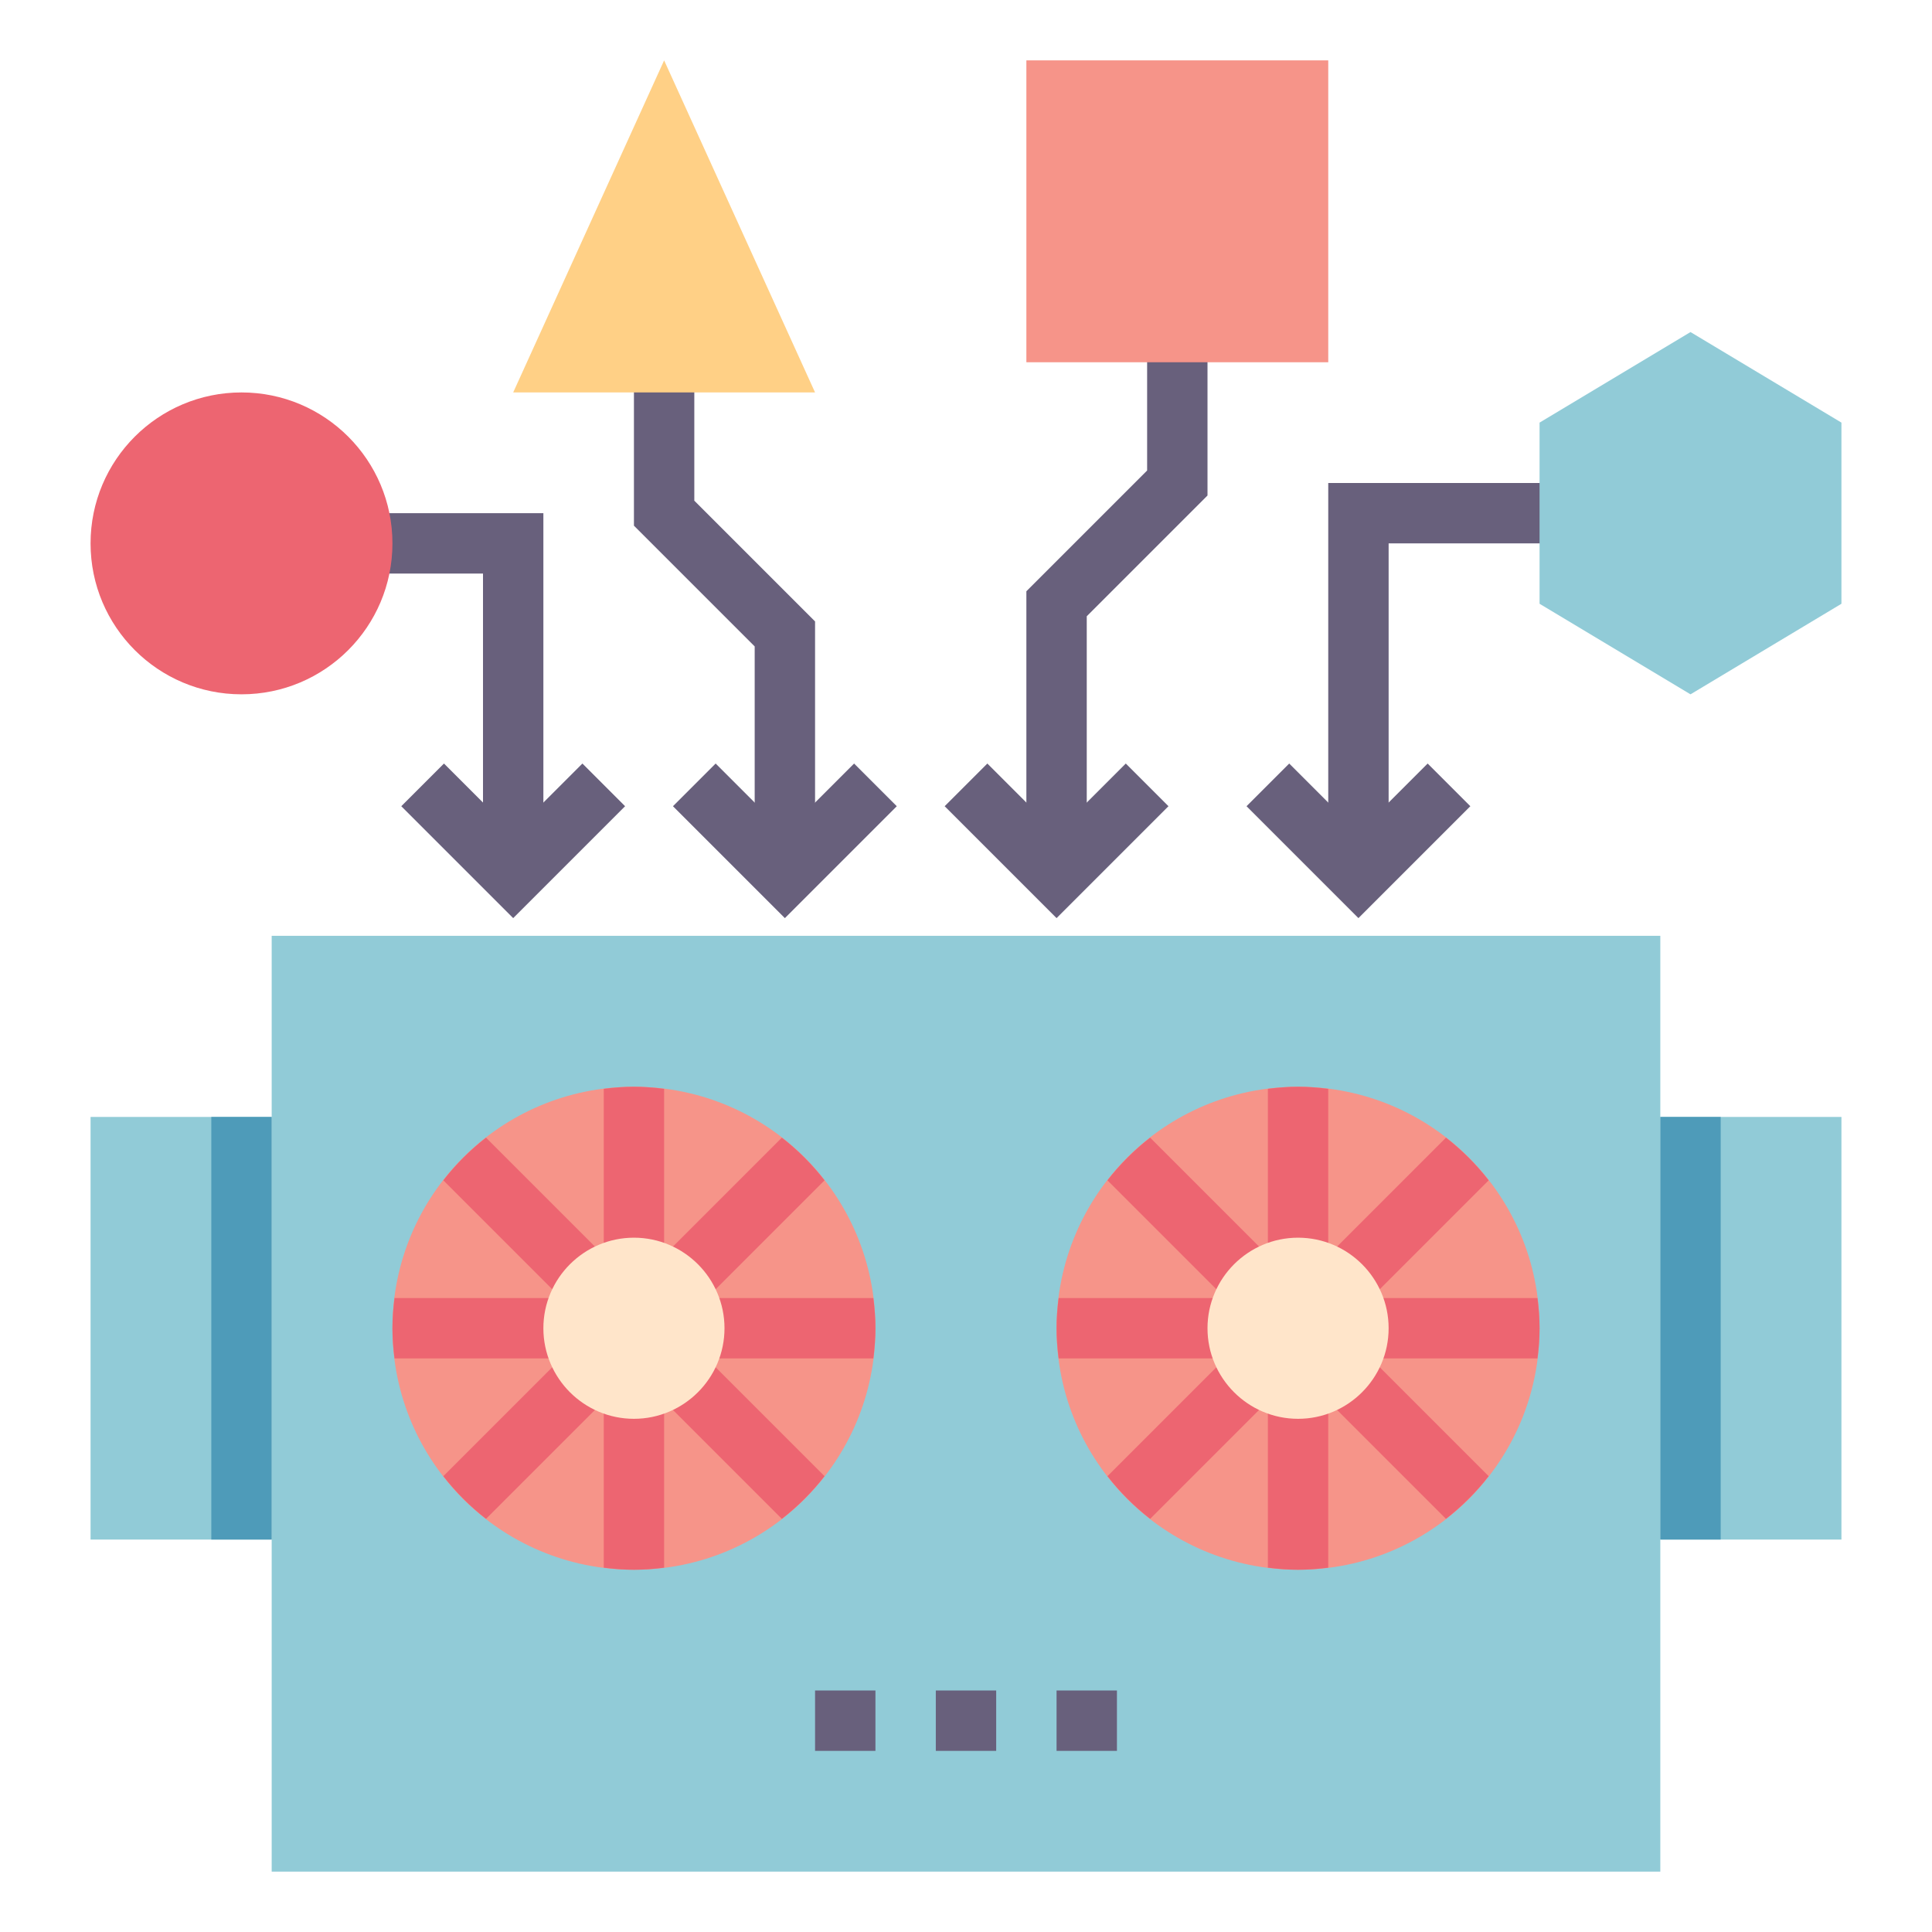 <svg id="Layer_1_1_" enable-background="new 0 0 64 64" height="512" viewBox="0 0 64 64" width="512" xmlns="http://www.w3.org/2000/svg"><path d="m3 37h6v14h-6z" fill="#91cbd7"/><path d="m55 62h-46v-31h46z" fill="#91cbd7"/><path d="m55 37h6v14h-6z" fill="#91cbd7"/><circle cx="21" cy="44" fill="#f69489" r="8"/><path d="m27.314 39.1c-.411-.529-.885-1.003-1.414-1.414l-3.9 3.9v-5.517c-.328-.041-.661-.069-1-.069s-.672.028-1 .069v5.517l-3.9-3.9c-.529.411-1.003.885-1.414 1.414l3.9 3.9h-5.517c-.041.328-.069.661-.069 1s.028.672.069 1h5.517l-3.9 3.9c.411.529.885 1.003 1.414 1.414l3.9-3.9v5.517c.328.041.661.069 1 .069s.672-.028 1-.069v-5.517l3.9 3.9c.529-.411 1.003-.885 1.414-1.414l-3.9-3.9h5.517c.041-.328.069-.661.069-1s-.028-.672-.069-1h-5.517z" fill="#ed6571"/><path d="m23.12 41.88c.54.54.88 1.29.88 2.12s-.34 1.58-.88 2.12-1.29.88-2.12.88-1.58-.34-2.12-.88-.88-1.29-.88-2.12.34-1.58.88-2.12 1.29-.88 2.12-.88 1.58.34 2.12.88z" fill="#ffe5ca"/><circle cx="43" cy="44" fill="#f69489" r="8"/><path d="m49.314 39.1c-.411-.529-.885-1.003-1.414-1.414l-3.9 3.9v-5.517c-.328-.041-.661-.069-1-.069s-.672.028-1 .069v5.517l-3.9-3.9c-.529.411-1.003.885-1.414 1.414l3.9 3.9h-5.517c-.041.328-.069.661-.069 1s.028.672.069 1h5.517l-3.9 3.9c.411.529.885 1.003 1.414 1.414l3.9-3.9v5.517c.328.041.661.069 1 .069s.672-.028 1-.069v-5.517l3.9 3.9c.529-.411 1.003-.885 1.414-1.414l-3.9-3.9h5.517c.041-.328.069-.661.069-1s-.028-.672-.069-1h-5.517z" fill="#ed6571"/><path d="m45.12 41.88c.54.54.88 1.29.88 2.12s-.34 1.58-.88 2.12-1.29.88-2.12.88-1.58-.34-2.12-.88-.88-1.29-.88-2.12.34-1.58.88-2.12 1.29-.88 2.12-.88 1.58.34 2.12.88z" fill="#ffe5ca"/><g fill="#68607c"><path d="m18 29h-2v-10h-4v-2h6z"/><path d="m27 29h-2v-7.586l-4-4v-5.414h2v4.586l4 4z"/><path d="m36 29h-2v-9.414l4-4v-4.586h2v5.414l-4 4z"/><path d="m46 29h-2v-13h8v2h-6z"/><path d="m45 30.414-3.707-3.707 1.414-1.414 2.293 2.293 2.293-2.293 1.414 1.414z"/><path d="m35 30.414-3.707-3.707 1.414-1.414 2.293 2.293 2.293-2.293 1.414 1.414z"/><path d="m26 30.414-3.707-3.707 1.414-1.414 2.293 2.293 2.293-2.293 1.414 1.414z"/><path d="m17 30.414-3.707-3.707 1.414-1.414 2.293 2.293 2.293-2.293 1.414 1.414z"/></g><path d="m61 14v6l-5 3-5-3v-6l5-3z" fill="#91cbd7"/><path d="m34 2h10v10h-10z" fill="#f69489"/><path d="m22 2 5 11h-10z" fill="#ffd086"/><circle cx="8" cy="18" fill="#ed6571" r="5"/><path d="m7 37h2v14h-2z" fill="#4e9bb9"/><path d="m55 37h2v14h-2z" fill="#4e9bb9"/><path d="m27 56h2v2h-2z" fill="#68607c"/><path d="m31 56h2v2h-2z" fill="#68607c"/><path d="m35 56h2v2h-2z" fill="#68607c"/></svg>